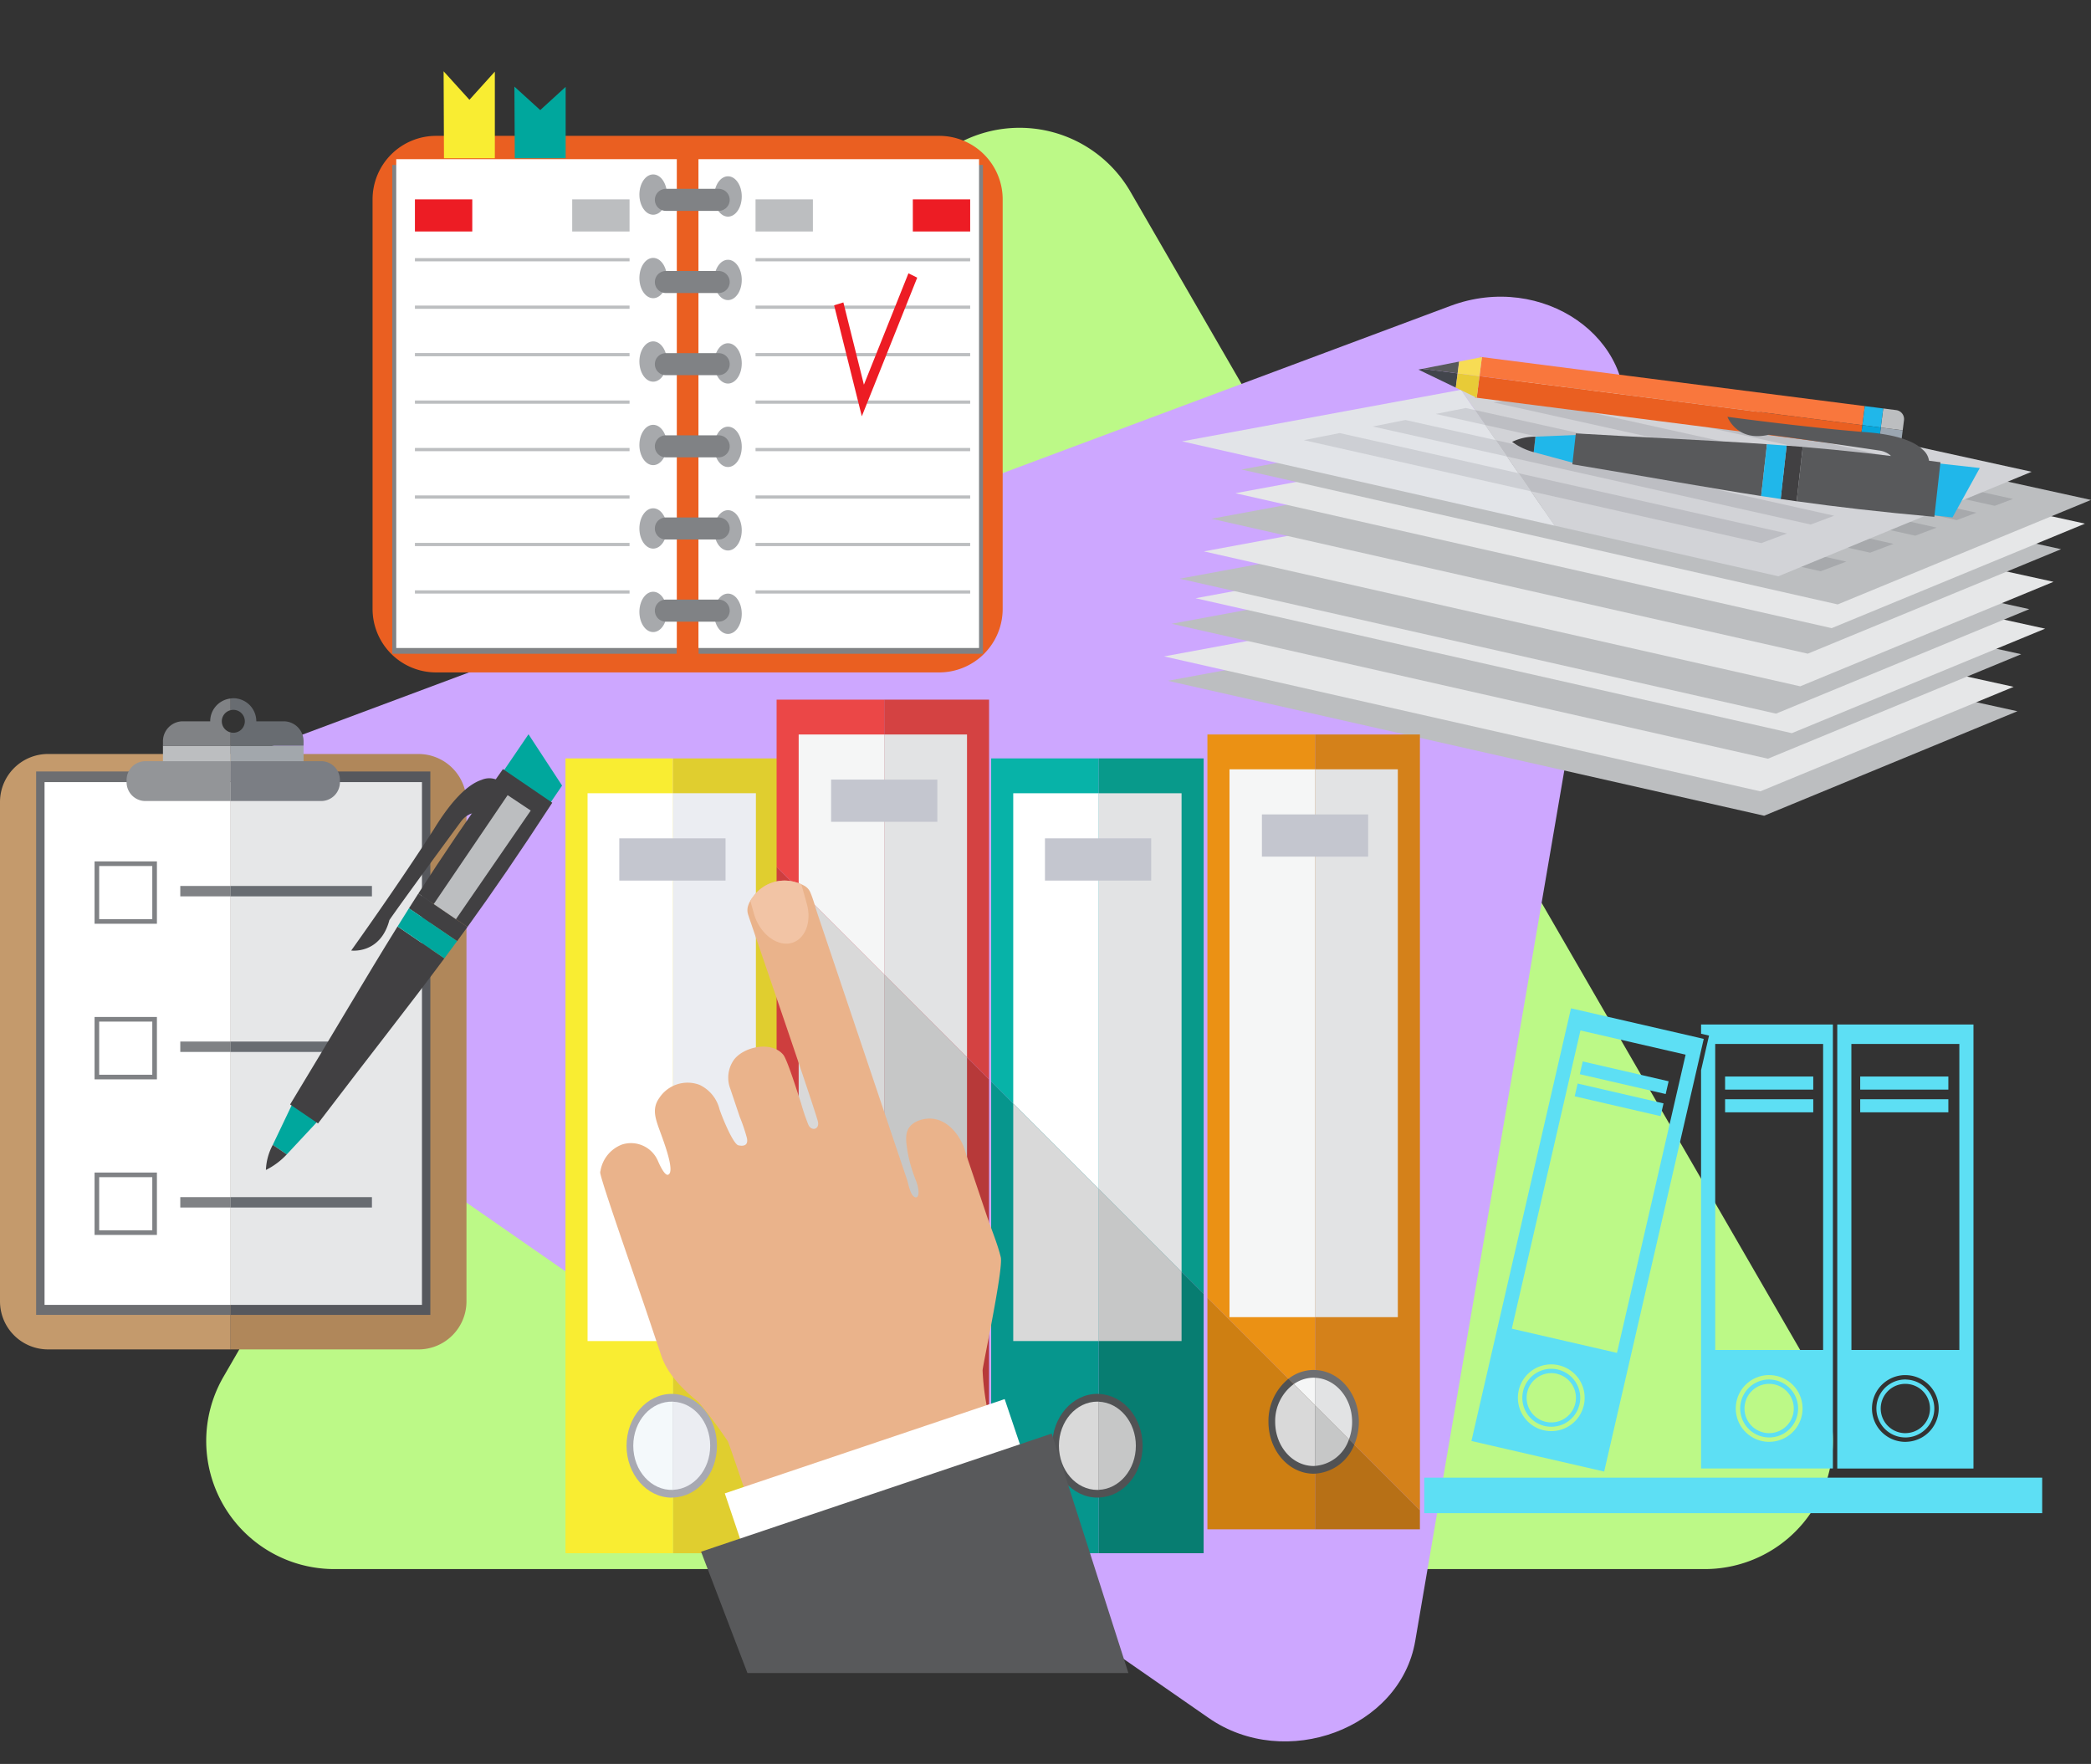 <svg xmlns="http://www.w3.org/2000/svg" xmlns:xlink="http://www.w3.org/1999/xlink" width="391.801" height="330.513" viewBox="0 0 391.801 330.513">
  <rect x="0" y="0" width="391.801" height="330.513" fill="#333333" stroke="none"/>
  <defs>
    <clipPath id="clip-path">
      <rect id="Rectángulo_351186" data-name="Rectángulo 351186" width="391.8" height="300.127" fill="none"/>
    </clipPath>
  </defs>
  <g id="Grupo_1018493" data-name="Grupo 1018493" transform="translate(10171.93 7757.181)">
    <path id="Polígono_1" data-name="Polígono 1" d="M149.223,35.931a24,24,0,0,1,41.553,0l128.4,222.055A24,24,0,0,1,298.4,294H41.6a24,24,0,0,1-20.777-36.014Z" transform="translate(-10150.889 -7757.181)" fill="#bcf987"/>
    <path id="Trazado_720881" data-name="Trazado 720881" d="M118.73,15.45C126.61-.167,147.359.456,156.1,16.571L277.566,240.484c8.752,16.134-1.092,35.692-17.714,35.193L28.9,268.752c-16.622-.5-27.546-20.679-19.657-36.314Z" transform="translate(-10176.914 -7458.475) rotate(-82)" fill="#cda7ff"/>
    <g id="Grupo_1018270" data-name="Grupo 1018270" transform="translate(-10171.93 -7743.826)">
      <g id="Grupo_1018269" data-name="Grupo 1018269" clip-path="url(#clip-path)">
        <path id="Trazado_720990" data-name="Trazado 720990" d="M9.006,55.71a9.005,9.005,0,0,0-9.006,9v93.56a9.006,9.006,0,0,0,9.006,9.006H43.214V55.71Z" transform="translate(0 72.21)" fill="#c49a6c"/>
        <path id="Trazado_720991" data-name="Trazado 720991" d="M54.011,55.71H18.82V167.279H54.011a9.005,9.005,0,0,0,9-9.006V64.713a9,9,0,0,0-9-9" transform="translate(24.394 72.21)" fill="#b0875a"/>
        <rect id="Rectángulo_351140" data-name="Rectángulo 351140" width="36.443" height="101.82" transform="translate(6.771 131.197)" fill="#6d6e71"/>
        <rect id="Rectángulo_351141" data-name="Rectángulo 351141" width="37.423" height="101.82" transform="translate(43.214 131.199)" fill="#56585d"/>
        <rect id="Rectángulo_351142" data-name="Rectángulo 351142" width="34.87" height="97.953" transform="translate(8.347 133.19)" fill="#fff"/>
        <rect id="Rectángulo_351143" data-name="Rectángulo 351143" width="35.848" height="97.953" transform="translate(43.216 133.19)" fill="#e6e7e8"/>
        <path id="Trazado_720992" data-name="Trazado 720992" d="M13.3,55.034v2.9a3.734,3.734,0,0,0,3.734,3.734h8.953V55.034Z" transform="translate(17.233 71.334)" fill="#bcbec0"/>
        <path id="Trazado_720993" data-name="Trazado 720993" d="M18.82,55.034v6.629h9.933a3.732,3.732,0,0,0,3.734-3.734v-2.9Z" transform="translate(24.394 71.334)" fill="#a2a7ac"/>
        <path id="Trazado_720994" data-name="Trazado 720994" d="M13.857,56.3a3.525,3.525,0,0,0-3.527,3.527v.413a3.526,3.526,0,0,0,3.527,3.527H29.825V56.3Z" transform="translate(13.39 72.969)" fill="#939598"/>
        <path id="Trazado_720995" data-name="Trazado 720995" d="M35.768,56.3H18.82v7.467H35.768A3.526,3.526,0,0,0,39.3,60.235v-.413A3.525,3.525,0,0,0,35.768,56.3" transform="translate(24.394 72.969)" fill="#7b7e84"/>
        <path id="Trazado_720996" data-name="Trazado 720996" d="M7.717,76.158H19.4V64.475H7.717ZM8.58,65.341h9.952v9.952H8.58Z" transform="translate(10.003 83.572)" fill="#808285"/>
        <rect id="Rectángulo_351144" data-name="Rectángulo 351144" width="9.433" height="1.947" transform="translate(33.781 152.65)" fill="#808285"/>
        <rect id="Rectángulo_351145" data-name="Rectángulo 351145" width="26.475" height="1.947" transform="translate(43.216 152.65)" fill="#686c71"/>
        <path id="Trazado_720997" data-name="Trazado 720997" d="M7.717,88.854H19.4V77.171H7.717ZM8.58,78.037h9.952v9.952H8.58Z" transform="translate(10.003 100.028)" fill="#808285"/>
        <rect id="Rectángulo_351146" data-name="Rectángulo 351146" width="9.433" height="1.947" transform="translate(33.781 181.8)" fill="#808285"/>
        <rect id="Rectángulo_351147" data-name="Rectángulo 351147" width="26.475" height="1.947" transform="translate(43.216 181.803)" fill="#686c71"/>
        <path id="Trazado_720998" data-name="Trazado 720998" d="M7.717,101.549H19.4V89.866H7.717ZM8.58,90.732h9.952v9.952H8.58Z" transform="translate(10.003 116.483)" fill="#808285"/>
        <rect id="Rectángulo_351148" data-name="Rectángulo 351148" width="9.433" height="1.947" transform="translate(33.781 210.953)" fill="#808285"/>
        <rect id="Rectángulo_351149" data-name="Rectángulo 351149" width="26.475" height="1.947" transform="translate(43.216 210.953)" fill="#686c71"/>
        <path id="Trazado_720999" data-name="Trazado 720999" d="M24.328,55.455a2.141,2.141,0,0,1,1.656-2.083V51.182a4.3,4.3,0,0,0-3.832,4.273H17.029A3.734,3.734,0,0,0,13.3,59.189v.838H25.984V57.538a2.141,2.141,0,0,1-1.656-2.083" transform="translate(17.233 66.341)" fill="#808285"/>
        <path id="Trazado_721000" data-name="Trazado 721000" d="M32.487,59.217a3.734,3.734,0,0,0-3.734-3.734H23.631a4.322,4.322,0,0,0-4.321-4.324,4.25,4.25,0,0,0-.489.051V53.4a2.145,2.145,0,1,1,0,4.165v2.489H32.487Z" transform="translate(24.394 66.313)" fill="#686c71"/>
        <path id="Trazado_721001" data-name="Trazado 721001" d="M24.879,93.735c1.093-1.169,2.794-2.99,5.814-6.23q-2.383-1.626-4.765-3.247c-1.91,4-2.983,6.246-3.669,7.69Z" transform="translate(28.852 109.215)" fill="#00a79d"/>
        <path id="Trazado_721002" data-name="Trazado 721002" d="M40.97,61.379,45.925,54.1l6.292,9.614L48.639,68.97Z" transform="translate(53.104 70.129)" fill="#00a79d"/>
        <path id="Trazado_721003" data-name="Trazado 721003" d="M44.328,73.363l-9.2-6.264q-.9,1.395-1.761,2.769L42.4,76.017c.645-.877,1.286-1.757,1.933-2.654" transform="translate(43.255 86.973)" fill="#414042"/>
        <path id="Trazado_721004" data-name="Trazado 721004" d="M43.8,69.786c-6.025,9.69-11.626,19.343-20.128,33.347q2.614,1.781,5.226,3.559c9.924-13.035,16.859-21.777,23.671-30.93Z" transform="translate(30.688 90.456)" fill="#414042"/>
        <path id="Trazado_721005" data-name="Trazado 721005" d="M56.885,58.528a3.622,3.622,0,0,0-3.782-.563c-2.7.884-5.7,3.966-8.891,9.157-6.576,10.292-15.465,22.7-15.552,22.826,0,0,5.46.735,7.153-5.706,2.436-3.559,13.352-18.388,13.463-18.533a4.367,4.367,0,0,1,1.736-1.369c.473-.154,1.185-.214,1.887,1.04.579,1.031,1.164,1.1,1.552.969,1.557-.507,2.349-5.841,2.553-7.465l.025-.207Z" transform="translate(37.149 74.8)" fill="#414042"/>
        <path id="Trazado_721006" data-name="Trazado 721006" d="M43.6,74.455,34.572,68.3q-1.078,1.708-2.129,3.4l8.769,5.975c.8-1.07,1.589-2.14,2.386-3.226" transform="translate(42.052 88.535)" fill="#00a79d"/>
        <path id="Trazado_721007" data-name="Trazado 721007" d="M59.234,63.241q-4.619-3.152-9.24-6.3C43.441,66.139,38.523,73.429,34.137,80.26l9.2,6.266c4.755-6.581,9.74-13.823,15.9-23.286" transform="translate(44.248 73.811)" fill="#414042"/>
        <path id="Trazado_721008" data-name="Trazado 721008" d="M22.987,87.607a10.762,10.762,0,0,0-1.288,4.7,13.595,13.595,0,0,0,3.908-2.916q-1.312-.892-2.62-1.786" transform="translate(28.126 113.555)" fill="#414042"/>
        <path id="Trazado_721009" data-name="Trazado 721009" d="M49.24,59.07l-13.846,20.4,4.163,2.838L53.573,61.95Z" transform="translate(45.877 76.566)" fill="#bcbec0"/>
        <path id="Trazado_721010" data-name="Trazado 721010" d="M136.567,5.27H42.3a11.9,11.9,0,0,0-11.9,11.9V93.905a11.9,11.9,0,0,0,11.9,11.9h94.265a11.9,11.9,0,0,0,11.9-11.9V17.169a11.9,11.9,0,0,0-11.9-11.9" transform="translate(39.41 6.831)" fill="#ea5f21"/>
        <rect id="Rectángulo_351150" data-name="Rectángulo 351150" width="53.283" height="91.59" transform="translate(73.505 17.55)" fill="#808285"/>
        <rect id="Rectángulo_351151" data-name="Rectángulo 351151" width="53.283" height="91.59" transform="translate(130.901 17.55)" fill="#808285"/>
        <rect id="Rectángulo_351152" data-name="Rectángulo 351152" width="52.571" height="91.59" transform="translate(74.245 16.471)" fill="#fff"/>
        <rect id="Rectángulo_351153" data-name="Rectángulo 351153" width="52.573" height="91.59" transform="translate(130.873 16.471)" fill="#fff"/>
        <path id="Trazado_721011" data-name="Trazado 721011" d="M57.34,12.194c0,2.085-1.155,3.78-2.581,3.78s-2.583-1.695-2.583-3.78,1.157-3.777,2.583-3.777,2.581,1.692,2.581,3.777" transform="translate(67.63 10.91)" fill="#a7a9ac"/>
        <path id="Trazado_721012" data-name="Trazado 721012" d="M57.34,19.005c0,2.087-1.155,3.777-2.581,3.777s-2.583-1.69-2.583-3.777,1.157-3.777,2.583-3.777,2.581,1.692,2.581,3.777" transform="translate(67.63 19.738)" fill="#a7a9ac"/>
        <path id="Trazado_721013" data-name="Trazado 721013" d="M57.34,25.817c0,2.085-1.155,3.777-2.581,3.777s-2.583-1.692-2.583-3.777,1.157-3.777,2.583-3.777,2.581,1.69,2.581,3.777" transform="translate(67.63 28.568)" fill="#a7a9ac"/>
        <path id="Trazado_721014" data-name="Trazado 721014" d="M57.34,32.629c0,2.085-1.155,3.777-2.581,3.777s-2.583-1.692-2.583-3.777,1.157-3.78,2.583-3.78,2.581,1.692,2.581,3.78" transform="translate(67.63 37.394)" fill="#a7a9ac"/>
        <path id="Trazado_721015" data-name="Trazado 721015" d="M57.34,39.44c0,2.087-1.155,3.777-2.581,3.777s-2.583-1.69-2.583-3.777,1.157-3.78,2.583-3.78,2.581,1.695,2.581,3.78" transform="translate(67.63 46.222)" fill="#a7a9ac"/>
        <path id="Trazado_721016" data-name="Trazado 721016" d="M57.34,46.248c0,2.087-1.155,3.78-2.581,3.78s-2.583-1.692-2.583-3.78,1.157-3.777,2.583-3.777,2.581,1.692,2.581,3.777" transform="translate(67.63 55.05)" fill="#a7a9ac"/>
        <path id="Trazado_721017" data-name="Trazado 721017" d="M63.445,12.35c0,2.085-1.155,3.78-2.581,3.78s-2.583-1.695-2.583-3.78,1.157-3.78,2.583-3.78,2.581,1.692,2.581,3.78" transform="translate(75.543 11.108)" fill="#a7a9ac"/>
        <path id="Trazado_721018" data-name="Trazado 721018" d="M63.445,19.158c0,2.087-1.155,3.78-2.581,3.78s-2.583-1.692-2.583-3.78,1.157-3.777,2.583-3.777,2.581,1.692,2.581,3.777" transform="translate(75.543 19.937)" fill="#a7a9ac"/>
        <path id="Trazado_721019" data-name="Trazado 721019" d="M63.445,25.969c0,2.087-1.155,3.78-2.581,3.78s-2.583-1.692-2.583-3.78,1.157-3.777,2.583-3.777,2.581,1.692,2.581,3.777" transform="translate(75.543 28.765)" fill="#a7a9ac"/>
        <path id="Trazado_721020" data-name="Trazado 721020" d="M63.445,32.78c0,2.085-1.155,3.777-2.581,3.777s-2.583-1.692-2.583-3.777S59.438,29,60.864,29s2.581,1.69,2.581,3.777" transform="translate(75.543 37.593)" fill="#a7a9ac"/>
        <path id="Trazado_721021" data-name="Trazado 721021" d="M63.445,39.591c0,2.085-1.155,3.78-2.581,3.78s-2.583-1.695-2.583-3.78,1.157-3.777,2.583-3.777,2.581,1.69,2.581,3.777" transform="translate(75.543 46.422)" fill="#a7a9ac"/>
        <path id="Trazado_721022" data-name="Trazado 721022" d="M63.445,46.4c0,2.087-1.155,3.777-2.581,3.777s-2.583-1.69-2.583-3.777,1.157-3.78,2.583-3.78,2.581,1.695,2.581,3.78" transform="translate(75.543 55.249)" fill="#a7a9ac"/>
        <path id="Trazado_721023" data-name="Trazado 721023" d="M65.395,13.722H55.5a2.064,2.064,0,0,1,0-4.129h9.892a2.064,2.064,0,1,1,0,4.129" transform="translate(69.269 12.434)" fill="#808285"/>
        <path id="Trazado_721024" data-name="Trazado 721024" d="M65.395,20.426H55.5a2.064,2.064,0,0,1,0-4.129h9.892a2.064,2.064,0,1,1,0,4.129" transform="translate(69.269 21.124)" fill="#808285"/>
        <path id="Trazado_721025" data-name="Trazado 721025" d="M65.395,27.13H55.5A2.064,2.064,0,0,1,55.5,23h9.892a2.064,2.064,0,0,1,0,4.129" transform="translate(69.269 29.814)" fill="#808285"/>
        <path id="Trazado_721026" data-name="Trazado 721026" d="M65.395,33.836H55.5a2.065,2.065,0,0,1,0-4.131h9.892a2.065,2.065,0,0,1,0,4.131" transform="translate(69.269 38.503)" fill="#808285"/>
        <path id="Trazado_721027" data-name="Trazado 721027" d="M65.395,40.54H55.5a2.065,2.065,0,0,1,0-4.131h9.892a2.065,2.065,0,0,1,0,4.131" transform="translate(69.269 47.193)" fill="#808285"/>
        <path id="Trazado_721028" data-name="Trazado 721028" d="M65.395,47.244H55.5a2.065,2.065,0,0,1,0-4.131h9.892a2.065,2.065,0,0,1,0,4.131" transform="translate(69.269 55.882)" fill="#808285"/>
        <rect id="Rectángulo_351154" data-name="Rectángulo 351154" width="10.746" height="6.014" transform="translate(77.747 24.004)" fill="#ed1c24"/>
        <rect id="Rectángulo_351155" data-name="Rectángulo 351155" width="10.746" height="6.014" transform="translate(107.216 24.004)" fill="#bcbec0"/>
        <rect id="Rectángulo_351156" data-name="Rectángulo 351156" width="40.215" height="0.606" transform="translate(77.747 35.008)" fill="#bcbec0"/>
        <rect id="Rectángulo_351157" data-name="Rectángulo 351157" width="40.215" height="0.606" transform="translate(77.747 43.901)" fill="#bcbec0"/>
        <rect id="Rectángulo_351158" data-name="Rectángulo 351158" width="40.215" height="0.606" transform="translate(77.747 52.794)" fill="#bcbec0"/>
        <rect id="Rectángulo_351159" data-name="Rectángulo 351159" width="40.215" height="0.606" transform="translate(77.747 61.687)" fill="#bcbec0"/>
        <rect id="Rectángulo_351160" data-name="Rectángulo 351160" width="40.215" height="0.604" transform="translate(77.747 70.58)" fill="#bcbec0"/>
        <rect id="Rectángulo_351161" data-name="Rectángulo 351161" width="40.215" height="0.604" transform="translate(77.747 79.473)" fill="#bcbec0"/>
        <rect id="Rectángulo_351162" data-name="Rectángulo 351162" width="40.215" height="0.604" transform="translate(77.747 88.366)" fill="#bcbec0"/>
        <rect id="Rectángulo_351163" data-name="Rectángulo 351163" width="40.215" height="0.604" transform="translate(77.747 97.26)" fill="#bcbec0"/>
        <rect id="Rectángulo_351164" data-name="Rectángulo 351164" width="10.746" height="6.014" transform="translate(171.041 24.004)" fill="#ed1c24"/>
        <rect id="Rectángulo_351165" data-name="Rectángulo 351165" width="10.748" height="6.014" transform="translate(141.569 24.004)" fill="#bcbec0"/>
        <rect id="Rectángulo_351166" data-name="Rectángulo 351166" width="40.218" height="0.606" transform="translate(141.569 35.008)" fill="#bcbec0"/>
        <rect id="Rectángulo_351167" data-name="Rectángulo 351167" width="40.218" height="0.606" transform="translate(141.569 43.901)" fill="#bcbec0"/>
        <rect id="Rectángulo_351168" data-name="Rectángulo 351168" width="40.218" height="0.606" transform="translate(141.569 52.794)" fill="#bcbec0"/>
        <rect id="Rectángulo_351169" data-name="Rectángulo 351169" width="40.218" height="0.606" transform="translate(141.569 61.687)" fill="#bcbec0"/>
        <rect id="Rectángulo_351170" data-name="Rectángulo 351170" width="40.218" height="0.604" transform="translate(141.569 70.58)" fill="#bcbec0"/>
        <rect id="Rectángulo_351171" data-name="Rectángulo 351171" width="40.218" height="0.604" transform="translate(141.569 79.473)" fill="#bcbec0"/>
        <rect id="Rectángulo_351172" data-name="Rectángulo 351172" width="40.218" height="0.604" transform="translate(141.569 88.366)" fill="#bcbec0"/>
        <rect id="Rectángulo_351173" data-name="Rectángulo 351173" width="40.218" height="0.604" transform="translate(141.569 97.26)" fill="#bcbec0"/>
        <path id="Trazado_721029" data-name="Trazado 721029" d="M42.05,14.672h9.531V1.3L46.815,5.65l-4.838-4.4Z" transform="translate(54.41 1.621)" fill="#00a79d"/>
        <path id="Trazado_721030" data-name="Trazado 721030" d="M36.271,16.293H45.8V.064L41.038,5.341,36.2,0Z" transform="translate(46.921 0)" fill="#f9ed32"/>
        <path id="Trazado_721031" data-name="Trazado 721031" d="M73.257,43.279l-5.192-20.8,1.738-.537L73.65,37.36l8.344-20.875,1.644.817Z" transform="translate(88.225 21.368)" fill="#ed1c24"/>
        <path id="Trazado_721032" data-name="Trazado 721032" d="M138.812,86.354v74.621h24.7V77.785h-24.7v1.729l1.493.347Zm12.983,69.618-.225.009a6.255,6.255,0,1,1,0-12.51l.207.009a6.249,6.249,0,0,1,.018,12.491M141.462,81.656v-.225H161.68v57.338H141.462Z" transform="translate(179.926 100.824)" fill="#5ddff4"/>
        <path id="Trazado_721033" data-name="Trazado 721033" d="M147.629,106.76l-.041,0c-.051,0-.1-.007-.154-.007a5.429,5.429,0,1,0,0,10.859c.051,0,.1,0,.154,0l.041,0a5.425,5.425,0,0,0,0-10.843m-.03,10.032c-.055,0-.11.009-.165.009a4.62,4.62,0,0,1,0-9.24c.055,0,.11,0,.165.007a4.615,4.615,0,0,1,0,9.224" transform="translate(184.062 138.369)" fill="#5ddff4"/>
        <path id="Trazado_721034" data-name="Trazado 721034" d="M162.851,160.976h12.595V77.785h-25.52v83.191h12.925Zm.057-5-.223.009a6.255,6.255,0,0,1,0-12.51l.2.009a6.249,6.249,0,0,1,.018,12.491m-10.333-48.8V81.431H172.8v57.338h-20.22Z" transform="translate(194.332 100.824)" fill="#5ddff4"/>
        <path id="Trazado_721035" data-name="Trazado 721035" d="M158.744,106.76l-.041,0c-.051,0-.1-.007-.154-.007a5.429,5.429,0,1,0,0,10.859c.053,0,.1,0,.154,0l.041,0a5.425,5.425,0,0,0,0-10.843m-.03,10.032c-.055,0-.11.009-.165.009a4.62,4.62,0,1,1,0-9.24c.055,0,.11,0,.165.007a4.615,4.615,0,0,1,0,9.224" transform="translate(198.469 138.369)" fill="#5ddff4"/>
        <path id="Trazado_721036" data-name="Trazado 721036" d="M144.944,163.26l17.329-75.292.824-3.587.505-2.191-.505-.117-.824-.191-10.946-2.519-12.6-2.9-18.656,81.074,12.595,2.9ZM140.5,80.613l10.014,2.305,9.69,2.23-12.859,55.878-9.692-2.23-10.011-2.305Zm-10.767,72.144a6.254,6.254,0,0,1,6.707-9.417l.2.055a6.25,6.25,0,0,1-1.6,12.291,6.381,6.381,0,0,1-1.187-.113,2.129,2.129,0,0,1-.241-.048,6.185,6.185,0,0,1-3.878-2.769" transform="translate(155.638 99.111)" fill="#5ddff4"/>
        <path id="Trazado_721037" data-name="Trazado 721037" d="M128.588,116.632l.041.007a5.542,5.542,0,0,0,1.031.1,5.425,5.425,0,0,0,1.4-10.666l-.037-.011c-.051-.016-.1-.03-.149-.041a5.494,5.494,0,0,0-1.222-.14,5.431,5.431,0,0,0-1.212,10.723c.048.011.1.021.149.03m-3.435-6.358a4.621,4.621,0,0,1,5.538-3.467c.055.014.106.032.161.048a4.614,4.614,0,0,1-2.071,8.987c-.053-.012-.108-.016-.163-.03a4.617,4.617,0,0,1-3.465-5.538" transform="translate(161.016 137.239)" fill="#5ddff4"/>
        <rect id="Rectángulo_351174" data-name="Rectángulo 351174" width="115.781" height="6.652" transform="translate(266.872 263.515)" fill="#5ddff4"/>
        <rect id="Rectángulo_351175" data-name="Rectángulo 351175" width="16.516" height="2.452" transform="translate(348.556 188.356)" fill="#5ddff4"/>
        <rect id="Rectángulo_351176" data-name="Rectángulo 351176" width="16.516" height="2.452" transform="translate(348.556 192.609)" fill="#5ddff4"/>
        <rect id="Rectángulo_351177" data-name="Rectángulo 351177" width="16.519" height="2.452" transform="translate(323.239 188.356)" fill="#5ddff4"/>
        <rect id="Rectángulo_351178" data-name="Rectángulo 351178" width="16.519" height="2.452" transform="translate(323.239 192.609)" fill="#5ddff4"/>
        <rect id="Rectángulo_351179" data-name="Rectángulo 351179" width="2.453" height="16.518" transform="translate(296.013 187.919) rotate(-77.001)" fill="#5ddff4"/>
        <rect id="Rectángulo_351180" data-name="Rectángulo 351180" width="2.453" height="16.518" transform="translate(295.057 192.061) rotate(-76.993)" fill="#5ddff4"/>
        <path id="Trazado_721038" data-name="Trazado 721038" d="M254.487,62.993,167.634,43.912,95.3,57.289l111.73,25.283Z" transform="translate(123.523 56.918)" fill="#bcbec0"/>
        <path id="Trazado_721039" data-name="Trazado 721039" d="M254.181,61,167.328,41.92,94.991,55.3l111.73,25.283Z" transform="translate(123.126 54.337)" fill="#e6e7e8"/>
        <path id="Trazado_721040" data-name="Trazado 721040" d="M254.8,58.341,167.946,39.257,95.61,52.637,207.34,77.92Z" transform="translate(123.928 50.885)" fill="#bcbec0"/>
        <path id="Trazado_721041" data-name="Trazado 721041" d="M256.75,56.257,169.9,37.173,97.56,50.553,209.29,75.836Z" transform="translate(126.455 48.183)" fill="#e6e7e8"/>
        <path id="Trazado_721042" data-name="Trazado 721042" d="M255.458,54.663,168.6,35.58,96.268,48.959,208,74.243Z" transform="translate(124.781 46.118)" fill="#bcbec0"/>
        <path id="Trazado_721043" data-name="Trazado 721043" d="M257.433,52.431,170.58,33.35,98.243,46.73l111.73,25.283Z" transform="translate(127.341 43.228)" fill="#e6e7e8"/>
        <path id="Trazado_721044" data-name="Trazado 721044" d="M258.051,49.769,171.2,30.688,98.861,44.066l111.73,25.283Z" transform="translate(128.143 39.777)" fill="#bcbec0"/>
        <path id="Trazado_721045" data-name="Trazado 721045" d="M260,47.685,173.148,28.6,100.812,41.982l111.73,25.283Z" transform="translate(130.67 37.076)" fill="#e6e7e8"/>
        <path id="Trazado_721046" data-name="Trazado 721046" d="M260.493,45.75,173.64,26.669,101.3,40.048l111.73,25.283Z" transform="translate(131.307 34.567)" fill="#bcbec0"/>
        <path id="Trazado_721047" data-name="Trazado 721047" d="M201.766,50.63,117.944,31.818l-6.7,1.332,85.71,19.29Z" transform="translate(144.189 41.242)" fill="#a7a9ac"/>
        <path id="Trazado_721048" data-name="Trazado 721048" d="M203.325,48.689,122.986,30.751l-6.126,1.217,82.073,18.374Z" transform="translate(151.472 39.859)" fill="#a7a9ac"/>
        <path id="Trazado_721049" data-name="Trazado 721049" d="M204.758,46.914,127.622,29.773,122,30.889l78.734,17.538Z" transform="translate(158.133 38.592)" fill="#a7a9ac"/>
        <path id="Trazado_721050" data-name="Trazado 721050" d="M206.076,45.285,131.9,28.874,126.72,29.9l75.655,16.776Z" transform="translate(164.253 37.427)" fill="#a7a9ac"/>
        <path id="Trazado_721051" data-name="Trazado 721051" d="M207.292,43.784l-71.437-15.74-4.783.951,72.8,16.076Z" transform="translate(169.894 36.349)" fill="#a7a9ac"/>
        <path id="Trazado_721052" data-name="Trazado 721052" d="M96.46,35.655l69.815,15.8L148.719,25.99Z" transform="translate(125.03 33.688)" fill="#e2e4e8"/>
        <path id="Trazado_721053" data-name="Trazado 721053" d="M153.04,26.043c-7.853,5.063-18.326,4.133-26.666-.629l-7.155,1.323L136.776,52.2l41.915,9.483L226.15,42.1Z" transform="translate(154.53 32.941)" fill="#d2d3d7"/>
        <path id="Trazado_721054" data-name="Trazado 721054" d="M149,27.392l-13.743-3.019-12.923,2.39c8.34,4.762,18.813,5.692,26.666.629" transform="translate(158.569 31.592)" fill="#e2e4e8"/>
        <path id="Trazado_721055" data-name="Trazado 721055" d="M169.408,45.9l4.815-1.809L123.912,32.8l2.338,3.389Z" transform="translate(160.612 42.511)" fill="#bdbec3"/>
        <path id="Trazado_721056" data-name="Trazado 721056" d="M146.614,37.042,113.1,29.522l-6.7,1.329,42.553,9.58Z" transform="translate(137.912 38.266)" fill="#cdcfd4"/>
        <path id="Trazado_721057" data-name="Trazado 721057" d="M185.476,44.262,122.053,30.1l2.119,3.075,56.909,12.739Z" transform="translate(158.203 39.015)" fill="#bdbec3"/>
        <path id="Trazado_721058" data-name="Trazado 721058" d="M118.143,28.455l-6.126,1.217L137.181,35.3l-2.119-3.072Z" transform="translate(145.194 36.883)" fill="#cdcfd4"/>
        <path id="Trazado_721059" data-name="Trazado 721059" d="M122.78,27.478l-5.623,1.116,9.288,2.071-1.931-2.8Z" transform="translate(151.856 35.616)" fill="#cdcfd4"/>
        <path id="Trazado_721060" data-name="Trazado 721060" d="M195.762,44.4l-75.4-16.755,1.931,2.8,69.446,15.467Z" transform="translate(156.009 35.833)" fill="#bdbec3"/>
        <path id="Trazado_721061" data-name="Trazado 721061" d="M127.056,26.578,121.878,27.6,197.53,44.38l3.7-1.391Z" transform="translate(157.976 34.45)" fill="#bdbec3"/>
        <path id="Trazado_721062" data-name="Trazado 721062" d="M131.012,25.747l-4.783.951,72.805,16.076,3.414-1.286Z" transform="translate(163.617 33.373)" fill="#bdbec3"/>
        <path id="Trazado_721063" data-name="Trazado 721063" d="M157.878,29.6l-.305,2.388a1.7,1.7,0,0,1-1.917,1.437l-2.4-.31.519-4.044Z" transform="translate(198.642 37.679)" fill="#9ba6b1"/>
        <path id="Trazado_721064" data-name="Trazado 721064" d="M156.336,27.822a1.692,1.692,0,0,1,1.493,1.871l-.243,1.917-4.108-.526.457-3.571Z" transform="translate(198.935 35.663)" fill="#bcbec0"/>
        <path id="Trazado_721065" data-name="Trazado 721065" d="M120.7,26.729l-.34-.046.011-.113Z" transform="translate(156.007 34.44)" fill="#ea5f21"/>
        <path id="Trazado_721066" data-name="Trazado 721066" d="M121.13,23.348l-.354.069.014-.113Z" transform="translate(156.549 30.207)" fill="#f9773d"/>
        <path id="Trazado_721067" data-name="Trazado 721067" d="M186.793,33.3l5.972.765-.517,4.044-4.266-.549-67.476-8.634.517-4.046Z" transform="translate(156.199 32.246)" fill="#ea5f21"/>
        <path id="Trazado_721068" data-name="Trazado 721068" d="M188.663,31.961l4.266.544-.457,3.573-5.97-.765-65.77-8.42.455-3.571Z" transform="translate(156.492 30.231)" fill="#f9773d"/>
        <path id="Trazado_721069" data-name="Trazado 721069" d="M155.151,27.669l.728.094-.457,3.571-.728-.092-2.719-.349.457-3.571Z" transform="translate(196.988 35.415)" fill="#20b7ea"/>
        <path id="Trazado_721070" data-name="Trazado 721070" d="M154.984,29.225l.728.092L155.2,33.36l-.73-.092-2.714-.349.514-4.041Z" transform="translate(196.698 37.431)" fill="#07a6db"/>
        <path id="Trazado_721071" data-name="Trazado 721071" d="M123.093,25.126l-.342,2.677-7.006-3.378.737-.145Z" transform="translate(150.027 31.473)" fill="#42454c"/>
        <path id="Trazado_721072" data-name="Trazado 721072" d="M122.677,25.892l-6.611-.845,6.893-1.357Z" transform="translate(150.443 30.707)" fill="#58595b"/>
        <path id="Trazado_721073" data-name="Trazado 721073" d="M122.9,25.132l.34.044-.517,4.044-.328-.158-3.6-1.734.342-2.677Z" transform="translate(153.982 31.95)" fill="#e8cb37"/>
        <path id="Trazado_721074" data-name="Trazado 721074" d="M123.15,23.392l.354-.069-.455,3.568-.34-.041-3.763-.482.282-2.2Z" transform="translate(154.175 30.232)" fill="#f7dc54"/>
        <path id="Trazado_721075" data-name="Trazado 721075" d="M125.155,32.9c1.421.386,3.637.987,7.575,2.05q.3-2.638.59-5.277c-4.076.165-6.37.259-7.839.324Z" transform="translate(162.224 38.464)" fill="#20b7ea"/>
        <path id="Trazado_721076" data-name="Trazado 721076" d="M159.672,31.982l8.055.9-5.116,9.261-5.816-.65Z" transform="translate(203.235 41.455)" fill="#20b7ea"/>
        <path id="Trazado_721077" data-name="Trazado 721077" d="M148.3,40.975l1.141-10.186c-1.015-.085-2.016-.163-3.013-.241l-1.121,10q1.484.217,2.992.429" transform="translate(188.345 39.596)" fill="#414042"/>
        <path id="Trazado_721078" data-name="Trazado 721078" d="M164.771,31.573c-10.482-.73-20.753-1.134-35.814-2.023l-.648,5.784c14.884,2.466,24.989,4.344,35.373,5.949Z" transform="translate(166.313 38.302)" fill="#58595b"/>
        <path id="Trazado_721079" data-name="Trazado 721079" d="M178.7,37.642a3.342,3.342,0,0,0-1.171-3.32c-1.883-1.821-5.681-2.93-11.283-3.3-11.21-.921-25.141-2.811-25.279-2.829,0,0,1.752,4.76,7.727,3.364,3.943.45,20.716,2.953,20.882,2.976a4.072,4.072,0,0,1,1.86.827c.328.319.687.873-.032,1.984-.592.914-.393,1.419-.122,1.681,1.084,1.049,5.766-.6,7.176-1.137l.181-.067Z" transform="translate(182.713 36.55)" fill="#58595b"/>
        <path id="Trazado_721080" data-name="Trazado 721080" d="M147.372,40.7l1.118-10c-1.238-.094-2.461-.184-3.685-.269l-1.088,9.713c1.212.188,2.427.372,3.656.553" transform="translate(186.283 39.443)" fill="#20b7ea"/>
        <path id="Trazado_721081" data-name="Trazado 721081" d="M172.413,43.753q.575-5.115,1.148-10.234c-10.308-1.375-18.36-2.241-25.809-2.866l-1.141,10.184c7.4,1.04,15.446,1.977,25.8,2.916" transform="translate(190.035 39.732)" fill="#58595b"/>
        <path id="Trazado_721082" data-name="Trazado 721082" d="M127.769,29.816a9.753,9.753,0,0,0-4.379.978,12.607,12.607,0,0,0,4.053,1.924q.162-1.453.326-2.9" transform="translate(159.936 38.647)" fill="#414042"/>
        <path id="Trazado_721083" data-name="Trazado 721083" d="M101.046,170.847H80.881V82.421l20.165,20.165Z" transform="translate(104.837 106.832)" fill="#06968d"/>
        <path id="Trazado_721084" data-name="Trazado 721084" d="M80.881,116.577V56.07h20.165v80.672Z" transform="translate(104.837 72.677)" fill="#07b3a8"/>
        <path id="Trazado_721085" data-name="Trazado 721085" d="M89.663,136.742V56.07h19.651V156.39Z" transform="translate(116.22 72.677)" fill="#089a8b"/>
        <path id="Trazado_721086" data-name="Trazado 721086" d="M109.313,159.464H89.663V91.2l19.651,19.648Z" transform="translate(116.219 118.215)" fill="#077d71"/>
        <path id="Trazado_721087" data-name="Trazado 721087" d="M82.683,117.027V58.913H98.71v74.144Z" transform="translate(107.172 76.362)" fill="#fff"/>
        <path id="Trazado_721088" data-name="Trazado 721088" d="M98.71,128.757H82.683V84.222l16.027,16.03Z" transform="translate(107.173 109.167)" fill="#d9d9d9"/>
        <path id="Trazado_721089" data-name="Trazado 721089" d="M105.176,119.708H89.663V91.2l15.513,15.513Z" transform="translate(116.22 118.216)" fill="#c6c7c7"/>
        <path id="Trazado_721090" data-name="Trazado 721090" d="M89.663,133.057V58.913h15.513V148.57Z" transform="translate(116.22 76.362)" fill="#e2e3e4"/>
        <path id="Trazado_721091" data-name="Trazado 721091" d="M94.636,107.943c4.581.186,8.17,4.448,8.17,9.706s-3.589,9.518-8.17,9.7l-.064,0c-.078.007-.158.011-.239.011-4.67,0-8.471-4.36-8.471-9.72s3.8-9.722,8.471-9.722c.08,0,.161,0,.239.011Z" transform="translate(111.293 139.893)" fill="#515254"/>
        <path id="Trazado_721092" data-name="Trazado 721092" d="M93.878,125.086c-.085,0-.17.016-.257.016-3.982,0-7.21-3.7-7.21-8.273s3.228-8.271,7.21-8.271c.087,0,.172.014.257.016Z" transform="translate(112.005 140.711)" fill="#d9d9d9"/>
        <path id="Trazado_721093" data-name="Trazado 721093" d="M96.611,116.821c0,4.468-3.088,8.1-6.948,8.257V108.564c3.86.158,6.948,3.791,6.948,8.257" transform="translate(116.22 140.719)" fill="#c6c7c7"/>
        <rect id="Rectángulo_351181" data-name="Rectángulo 351181" width="19.906" height="7.913" transform="translate(195.8 143.727)" fill="#c4c6cf"/>
        <path id="Trazado_721094" data-name="Trazado 721094" d="M118.694,143.489H98.529V100.069l20.165,20.165Z" transform="translate(127.711 129.707)" fill="#ce7f12"/>
        <path id="Trazado_721095" data-name="Trazado 721095" d="M98.528,159.628V54.118h20.165V179.793Z" transform="translate(127.711 70.147)" fill="#eb9114"/>
        <path id="Trazado_721096" data-name="Trazado 721096" d="M126.961,132.106H107.31V108.851L126.961,128.5Z" transform="translate(139.094 141.09)" fill="#b77016"/>
        <path id="Trazado_721097" data-name="Trazado 721097" d="M107.311,179.793V54.119h19.651V199.442Z" transform="translate(139.094 70.148)" fill="#d4811a"/>
        <path id="Trazado_721098" data-name="Trazado 721098" d="M100.33,56.961h16.027V159.61H100.33V56.961Z" transform="translate(130.046 73.832)" fill="#f5f6f6"/>
        <path id="Trazado_721099" data-name="Trazado 721099" d="M107.311,56.961h15.513V159.61H107.311V56.961Z" transform="translate(139.094 73.832)" fill="#e2e3e4"/>
        <path id="Trazado_721100" data-name="Trazado 721100" d="M112.283,124.474l-.062,0c-.08.007-.161.011-.241.011-4.67,0-8.471-4.36-8.471-9.722a10.162,10.162,0,0,1,3.768-8.078L119.6,119.014a8.466,8.466,0,0,1-7.316,5.46" transform="translate(134.167 138.29)" fill="#515254"/>
        <path id="Trazado_721101" data-name="Trazado 721101" d="M105.15,107.616a7.672,7.672,0,0,1,4.7-1.642c.08,0,.158.007.239.011l.064,0c4.581.186,8.168,4.448,8.168,9.7a10.886,10.886,0,0,1-.852,4.246Z" transform="translate(136.294 137.362)" fill="#6d6e71"/>
        <path id="Trazado_721102" data-name="Trazado 721102" d="M111.527,122.464c-.087,0-.172.016-.259.016-3.979,0-7.21-3.7-7.21-8.273a8.578,8.578,0,0,1,3.5-7.084l3.968,3.968Z" transform="translate(134.878 138.851)" fill="#d9d9d9"/>
        <path id="Trazado_721103" data-name="Trazado 721103" d="M105.584,107.793a6.483,6.483,0,0,1,3.706-1.187c.087,0,.172.011.259.014v5.139Z" transform="translate(136.856 138.181)" fill="#f5f6f6"/>
        <path id="Trazado_721104" data-name="Trazado 721104" d="M107.311,120.224V108.851l6.365,6.365a7.3,7.3,0,0,1-6.365,5.008" transform="translate(139.095 141.091)" fill="#c6c7c7"/>
        <path id="Trazado_721105" data-name="Trazado 721105" d="M107.311,111.752v-5.139c3.862.158,6.946,3.789,6.946,8.255a9.255,9.255,0,0,1-.581,3.251Z" transform="translate(139.095 138.19)" fill="#e2e3e4"/>
        <rect id="Rectángulo_351182" data-name="Rectángulo 351182" width="19.908" height="7.913" transform="translate(236.452 139.243)" fill="#c4c6cf"/>
        <path id="Trazado_721106" data-name="Trazado 721106" d="M46.146,58.252V56.07H66.311V205H46.146Z" transform="translate(59.813 72.678)" fill="#f9ed32"/>
        <path id="Trazado_721107" data-name="Trazado 721107" d="M54.928,81.393V56.071H74.578V205H54.928Z" transform="translate(71.196 72.678)" fill="#e0ce2f"/>
        <path id="Trazado_721108" data-name="Trazado 721108" d="M47.947,59.315v-.4H63.975V161.561H47.947Z" transform="translate(62.149 76.362)" fill="#fff"/>
        <path id="Trazado_721109" data-name="Trazado 721109" d="M54.928,77.709v-18.8H70.441V161.561H54.928Z" transform="translate(71.196 76.362)" fill="#ebedf2"/>
        <path id="Trazado_721110" data-name="Trazado 721110" d="M59.6,127.369c-4.67,0-8.471-4.36-8.471-9.72s3.8-9.722,8.471-9.722c.08,0,.158,0,.239.011l.064,0c4.581.186,8.168,4.45,8.168,9.706s-3.587,9.518-8.168,9.7l-.064,0c-.08.007-.158.011-.239.011" transform="translate(66.269 139.893)" fill="#a8a9b2"/>
        <path id="Trazado_721111" data-name="Trazado 721111" d="M51.676,116.829c0,4.666,3.369,8.432,7.467,8.266V108.563c-4.1-.165-7.467,3.6-7.467,8.266" transform="translate(66.982 140.711)" fill="#f4f9fb"/>
        <path id="Trazado_721112" data-name="Trazado 721112" d="M54.928,108.564v16.512c3.862-.156,6.948-3.786,6.948-8.255s-3.086-8.1-6.948-8.257" transform="translate(71.197 140.719)" fill="#ebedf2"/>
        <rect id="Rectángulo_351183" data-name="Rectángulo 351183" width="19.908" height="7.913" transform="translate(116.04 143.727)" fill="#c4c6cf"/>
        <path id="Trazado_721113" data-name="Trazado 721113" d="M83.54,104.611v77.921H63.372V64.912L83.54,85.077Z" transform="translate(82.142 84.138)" fill="#ce3e3e"/>
        <path id="Trazado_721114" data-name="Trazado 721114" d="M63.372,82.588V51.275H83.539v51.478Z" transform="translate(82.142 66.462)" fill="#eb4747"/>
        <path id="Trazado_721115" data-name="Trazado 721115" d="M91.8,115.774v55.372H72.155V73.694L91.8,93.343Z" transform="translate(93.526 95.522)" fill="#b73939"/>
        <path id="Trazado_721116" data-name="Trazado 721116" d="M72.155,102.753V51.275H91.8V122.4Z" transform="translate(93.527 66.462)" fill="#d44242"/>
        <path id="Trazado_721117" data-name="Trazado 721117" d="M81.205,102.275v38.167H65.173V66.714L81.205,82.741Z" transform="translate(84.477 86.474)" fill="#d9d9d9"/>
        <path id="Trazado_721118" data-name="Trazado 721118" d="M65.174,83.041V54.118H81.206v44.95Z" transform="translate(84.477 70.147)" fill="#f5f6f6"/>
        <path id="Trazado_721119" data-name="Trazado 721119" d="M87.666,111.028v20.367H72.155v-57.7L87.666,89.207Z" transform="translate(93.526 95.521)" fill="#c6c7c7"/>
        <path id="Trazado_721120" data-name="Trazado 721120" d="M72.155,99.068V54.118H87.666v60.463Z" transform="translate(93.527 70.147)" fill="#e2e3e4"/>
        <path id="Trazado_721121" data-name="Trazado 721121" d="M77.129,103.15c4.579.186,8.168,4.448,8.168,9.7s-3.589,9.518-8.17,9.7l-.062.007c-.078,0-.161.011-.241.011-4.67,0-8.471-4.36-8.471-9.722s3.8-9.722,8.471-9.722c.08,0,.163.007.241.014Z" transform="translate(88.598 133.678)" fill="#515254"/>
        <path id="Trazado_721122" data-name="Trazado 721122" d="M76.37,120.29c-.087,0-.172.016-.259.016-3.982,0-7.208-3.7-7.208-8.271s3.226-8.271,7.208-8.271c.087,0,.172.011.259.014Z" transform="translate(89.311 134.497)" fill="#d9d9d9"/>
        <path id="Trazado_721123" data-name="Trazado 721123" d="M79.1,112.027c0,4.466-3.091,8.1-6.948,8.255V103.77c3.858.158,6.948,3.789,6.948,8.257" transform="translate(93.528 134.505)" fill="#c6c7c7"/>
        <rect id="Rectángulo_351184" data-name="Rectángulo 351184" width="19.908" height="7.913" transform="translate(155.727 132.717)" fill="#c4c6cf"/>
        <path id="Trazado_721124" data-name="Trazado 721124" d="M77.455,183.817c.344.083,1.279-.429,1.6-.535l3.088-1.047c3.132-1.049,3.1.282,6.22-.772,7.619-2.56,14.831-6.31,22.436-8.875l8.413-2.84c.491-.163,2.845-.608,3.045-1.093.122-.264-.308-1.256-.358-1.538-.078-.342-.292-1.44-.521-2.781a46.141,46.141,0,0,1-.749-6.521c.037-.99,3.922-19.031,3.405-21.21-.641-2.625-1.775-5.242-2.638-7.825l-3.637-10.792c-.273-.8-.491-1.681-.831-2.462-1.059-2.351-2.971-4.468-5.46-4.836-1.55-.232-3.773.278-4.7,1.775-.732,1.2-.416,2.861-.234,4.177a26.9,26.9,0,0,0,1.573,5.515c.866,2.3.528,3.435-.124,3.215-.912-.285-1.242-2.514-1.5-3.251l-16.735-49.7c-.48-1.405-.852-2.948-1.458-4.308A2.6,2.6,0,0,0,87.1,66.945a3.345,3.345,0,0,0-.416-.209c-.016-.012-.044-.016-.062-.028a9.293,9.293,0,0,0-.983-.347,7.235,7.235,0,0,0-7.929,2.6,8.088,8.088,0,0,0-.572.82l-.028.051a4.151,4.151,0,0,0-.471,1.116,2.686,2.686,0,0,0,.037,1.4c.248.808.537,1.58.8,2.383,1.02,3.015,11.931,34.7,12.305,36.516.3,1.428-1.212,1.83-1.8.544a39.045,39.045,0,0,1-1.378-4.078c-.625-1.858-2.553-8.119-3.346-9.068-2.2-2.576-7.316-1.509-9.2.944a5.8,5.8,0,0,0-.687,5.5l1.761,5.24a32.245,32.245,0,0,1,1.348,4c.239,1.268-.524,1.552-1.6,1.318-.985-.216-2.99-5.107-3.543-6.751a6.874,6.874,0,0,0-3.734-4.574,6.335,6.335,0,0,0-7.554,2.452c-1.242,1.741-.859,3.373-.241,5.2s3.394,8.581,1.908,9.176c-.65.273-1.639-1.933-1.908-2.553a5.491,5.491,0,0,0-6.765-3.091,6.384,6.384,0,0,0-4.014,4.948.035.035,0,0,0,0-.021.3.3,0,0,0-.03.161.243.243,0,0,0-.016.11c-.009.016,0,.023-.016.041l.011.016c.158,1.571,6.292,19,8.735,26.234l2.714,8.08c1.185,3.5,4.117,6.395,6.944,8.652a88.093,88.093,0,0,1,5.513,7.366c.163.273,1.823,5.148,2.985,8.569.478,1.431.884,2.6,1.049,3.1.142.429.181.978.526,1.061" transform="translate(63.485 85.599)" fill="#eab38b"/>
        <rect id="Rectángulo_351185" data-name="Rectángulo 351185" width="55.338" height="10.818" transform="translate(135.809 266.462) rotate(-18.618)" fill="#fff"/>
        <path id="Trazado_721125" data-name="Trazado 721125" d="M65.9,156.037,57.21,133.3l65.7-22.135,14.37,44.872Z" transform="translate(74.155 144.09)" fill="#58595b"/>
        <path id="Trazado_721126" data-name="Trazado 721126" d="M68.647,77.8c2.728-.5,4.152-3.819,3.171-7.382l-.829-2.974a7.414,7.414,0,0,0-.246-.732,9.478,9.478,0,0,0-.983-.347,7.238,7.238,0,0,0-7.929,2.595,7.659,7.659,0,0,0-.572.822l-.03.051.664,2.374c.992,3.566,4.034,6.078,6.753,5.594" transform="translate(79.365 85.599)" fill="#f2c4a5"/>
      </g>
    </g>
  </g>
</svg>
